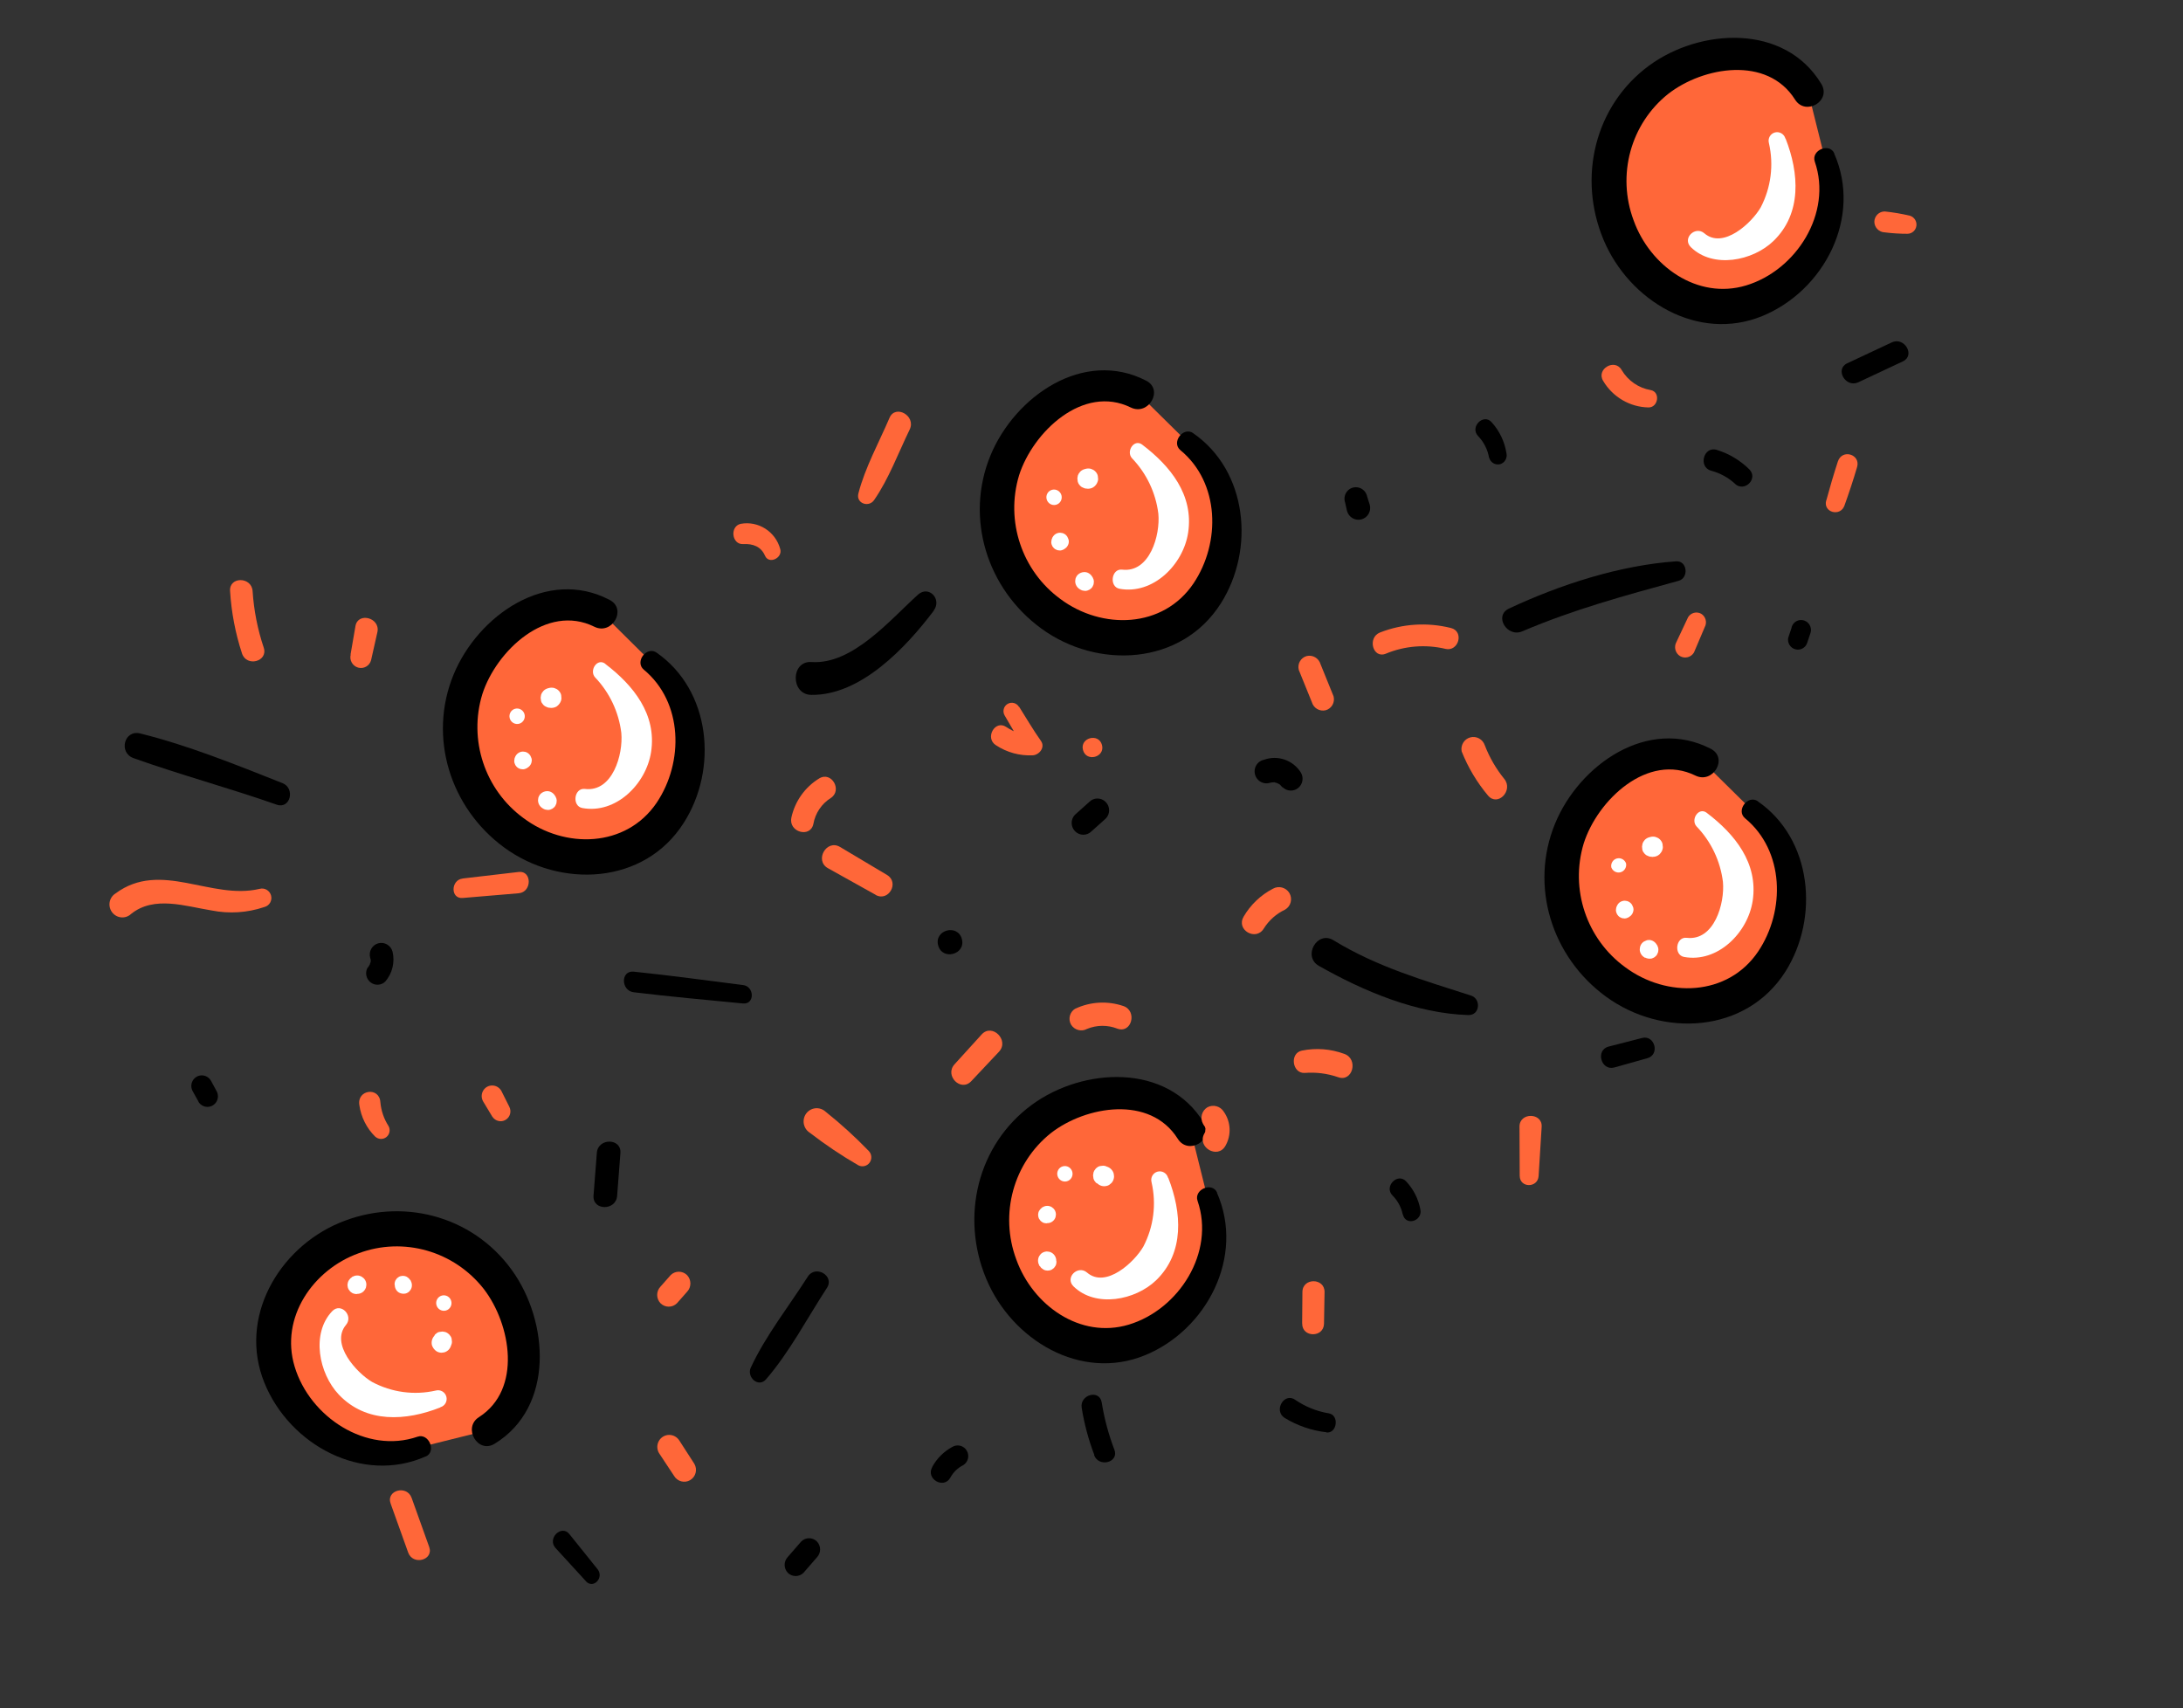 <svg width="354" height="277" viewBox="0 0 354 277" fill="none" xmlns="http://www.w3.org/2000/svg">
<rect x="0" y="0" width="354" height="277" fill="#333333" stroke="none"/>
<path d="M195.827 194.295C198.77 200.877 195.774 208.959 190.389 213.662C187.5 216.3 183.835 217.915 179.946 218.261C174.966 218.57 170.025 216.192 166.565 212.541C160.783 206.294 159.176 197.209 162.469 189.375C166.023 181.642 173.864 176.869 182.318 177.294C186.601 177.589 191.063 179.562 193.111 183.391" fill="#FF6739"/>
<path d="M196.256 194.194C200.048 203.575 193.982 214.139 185.12 217.773C175.578 221.672 165.462 215.427 161.762 206.296C157.906 197.085 160.842 186.441 168.842 180.627C176.137 175.387 188.346 174.426 193.666 183.081C194.097 183.799 193.013 184.398 192.59 183.711C187.493 175.521 175.809 177.026 169.177 182.122C162.35 187.427 159.744 196.61 162.74 204.808C165.779 213.258 174.556 219.703 183.58 216.859C192.605 214.016 198.916 203.628 195.417 194.418C195.218 193.888 196.045 193.683 196.256 194.194Z" fill="#FF6739"/>
<path d="M197.339 193.404C201.904 203.762 195.679 215.669 185.664 219.771C175.261 224.025 164.09 217.321 159.933 207.379C155.71 197.279 158.511 185.639 167.32 179.159C175.586 173.084 189.308 172.292 195.246 182.116C196.927 184.909 192.677 187.39 190.979 184.652C186.497 177.556 176.083 179.338 170.433 183.728C164.331 188.576 162.056 196.869 164.806 204.239C167.471 211.663 175.164 217.172 183.038 214.804C191.172 212.358 197.073 203.089 194.198 194.729C193.565 192.889 196.566 191.593 197.37 193.395L197.339 193.404Z" fill="black"/>
<path d="M189.451 191.003C191.641 196.594 192.115 203.13 187.471 207.617C184.122 210.841 177.696 212.121 174.092 208.609C172.62 207.177 174.797 205.085 176.275 206.357C179.33 208.99 183.959 204.664 185.41 202.141C187.08 198.943 187.551 195.239 186.736 191.705C186.536 190.957 186.973 190.191 187.712 189.993C188.452 189.794 189.213 190.24 189.414 190.988L189.451 191.003Z" fill="white"/>
<path d="M168.576 205.332L168.539 205.192C168.398 204.957 168.326 204.688 168.33 204.414C168.331 204.155 168.4 203.901 168.529 203.677L168.753 203.375C168.935 203.188 169.164 203.055 169.416 202.989C169.606 202.927 169.809 202.919 170.003 202.965C170.193 202.975 170.377 203.035 170.536 203.139C170.76 203.268 170.946 203.454 171.077 203.678C171.217 203.913 171.289 204.183 171.285 204.456L171.323 204.596L171.276 204.976C171.235 205.16 171.147 205.33 171.021 205.469C170.96 205.579 170.87 205.67 170.761 205.731C170.619 205.864 170.445 205.956 170.256 206L169.872 206.044L169.504 205.993C169.322 205.947 169.153 205.858 169.013 205.732C168.852 205.631 168.722 205.487 168.638 205.316L168.576 205.332Z" fill="white"/>
<path d="M168.995 195.772L169.133 195.735C169.348 195.602 169.596 195.536 169.849 195.543C170.09 195.545 170.326 195.611 170.535 195.734L170.815 195.951C170.993 196.125 171.121 196.345 171.184 196.586C171.241 196.765 171.249 196.956 171.208 197.138C171.197 197.319 171.142 197.495 171.048 197.648C170.925 197.855 170.753 198.027 170.547 198.149C170.332 198.282 170.084 198.348 169.832 198.341L169.693 198.378L169.342 198.33C169.172 198.288 169.013 198.204 168.881 198.087C168.782 198.024 168.699 197.937 168.641 197.835C168.515 197.703 168.428 197.538 168.39 197.36L168.34 196.99L168.387 196.643C168.425 196.47 168.508 196.31 168.626 196.179C168.723 196.03 168.854 195.907 169.007 195.819L168.995 195.772Z" fill="white"/>
<path d="M177.866 191.892L177.699 191.762L177.445 191.43C177.337 191.24 177.28 191.026 177.279 190.808C177.243 190.67 177.244 190.526 177.282 190.39C177.292 190.183 177.355 189.982 177.464 189.807L177.713 189.474L178.033 189.221C178.22 189.113 178.432 189.056 178.648 189.056C178.852 189.011 179.065 189.02 179.265 189.083L179.462 189.172C179.732 189.246 179.978 189.39 180.176 189.589C180.38 189.786 180.527 190.035 180.6 190.31L180.658 190.744C180.656 191.027 180.583 191.305 180.446 191.551C180.348 191.74 180.203 191.899 180.026 192.014C179.868 192.162 179.673 192.263 179.461 192.307C179.191 192.377 178.907 192.376 178.636 192.303C178.368 192.225 178.123 192.082 177.922 191.886L177.866 191.892Z" fill="white"/>
<path d="M171.486 190.664C171.306 189.994 171.698 189.306 172.361 189.129C173.023 188.951 173.706 189.35 173.886 190.021C174.065 190.691 173.674 191.378 173.011 191.556C172.348 191.734 171.665 191.334 171.486 190.664Z" fill="white"/>
<path d="M295.936 25.777C298.871 32.362 295.875 40.444 290.498 45.145C287.609 47.783 283.944 49.397 280.055 49.744C275.076 50.052 270.135 47.674 266.667 44.026C260.904 37.777 259.301 28.71 262.577 20.883C266.135 13.153 273.971 8.38 282.423 8.794C286.709 9.097 291.171 11.07 293.217 14.891" fill="#FF6739"/>
<path d="M296.337 25.677C300.129 35.059 294.063 45.623 285.199 49.248C275.659 53.155 265.543 46.911 261.843 37.78C257.985 28.578 260.908 17.941 268.893 12.119C276.187 6.879 288.396 5.917 293.709 14.575C293.85 14.87 293.744 15.224 293.464 15.388C293.185 15.553 292.826 15.472 292.64 15.203C287.544 7.013 275.86 8.518 269.228 13.613C262.401 18.919 259.795 28.102 262.791 36.3C265.828 44.742 274.606 51.195 283.629 48.343C292.652 45.492 298.997 35.112 295.499 25.902C295.299 25.372 296.126 25.167 296.337 25.677Z" fill="#FF6739"/>
<path d="M297.433 24.891C302.006 35.248 295.781 47.155 285.765 51.256C275.361 55.504 264.192 48.807 260.028 38.867C255.804 28.767 258.611 17.117 267.42 10.637C275.688 4.57 289.41 3.778 295.348 13.602C297.026 16.387 292.777 18.868 291.081 16.138C286.581 9.005 276.183 10.816 270.534 15.214C264.433 20.062 262.158 28.355 264.908 35.725C267.565 43.151 275.258 48.66 283.14 46.29C291.274 43.844 297.175 34.575 294.293 26.217C293.657 24.369 296.667 23.079 297.464 24.883L297.433 24.891Z" fill="black"/>
<path d="M289.56 22.481C291.751 28.073 292.224 34.608 287.579 39.088C284.232 42.319 277.798 43.601 274.202 40.087C272.73 38.656 274.906 36.563 276.385 37.835C279.44 40.468 284.071 36.151 285.522 33.627C287.192 30.429 287.663 26.725 286.848 23.191C286.648 22.443 287.085 21.677 287.824 21.479C288.563 21.281 289.325 21.726 289.525 22.474L289.56 22.481Z" fill="white"/>
<path d="M192.617 71.75C198.531 75.819 200.189 84.313 198.07 91.176C196.989 94.961 194.721 98.284 191.604 100.646C187.539 103.537 182.146 104.148 177.282 102.858C169.132 100.583 163.049 93.679 161.762 85.246C160.764 76.757 164.933 68.527 172.321 64.406C176.11 62.39 180.924 61.709 184.649 63.888" fill="#FF6739"/>
<path d="M192.833 71.371C200.747 77.214 201.364 88.93 196.185 96.805C190.335 105.743 178.063 106.097 169.899 100.03C162.039 94.319 158.955 83.995 162.391 74.901C165.721 66.312 175.719 58.672 184.937 63.348C185.653 63.715 185.036 64.797 184.314 64.44C175.371 59.958 165.94 68.238 163.272 76.499C160.605 84.76 163.846 93.688 170.697 98.823C178.401 104.589 189.868 104.184 195.306 95.615C199.944 88.31 199.488 77.593 192.294 72.066C191.899 71.763 192.41 71.085 192.81 71.377L192.833 71.371Z" fill="#FF6739"/>
<path d="M193.483 70.246C202.324 76.349 203.527 89.117 197.964 97.862C191.586 107.909 177.986 108.602 168.838 101.906C160.07 95.492 156.442 84.015 160.61 73.876C164.542 64.302 175.699 56.492 185.867 61.731C188.739 63.221 186.249 67.465 183.38 66.083C175.624 62.274 167.49 70.074 165.258 77.067C163.007 84.498 165.709 92.577 171.974 97.147C178.7 102.157 188.617 101.934 193.551 94.592C197.973 87.987 197.809 78.267 191.418 73.001C189.893 71.742 191.87 69.119 193.498 70.242L193.483 70.246Z" fill="black"/>
<path d="M185.231 72.112C189.774 75.556 193.589 80.254 192.675 86.353C191.895 91.564 186.983 96.466 181.557 95.477C179.824 95.165 180.207 92.161 181.97 92.373C186.442 92.909 188.173 86.783 187.84 83.295C187.422 79.915 185.922 76.76 183.569 74.309C182.556 73.205 183.905 71.1 185.229 72.105L185.231 72.112Z" fill="white"/>
<path d="M175.223 95.624L175.093 95.542C174.637 95.269 174.356 94.773 174.357 94.238L174.403 93.859C174.474 93.612 174.603 93.385 174.779 93.2C175.065 92.928 175.441 92.774 175.834 92.767C176.09 92.763 176.342 92.831 176.563 92.963C176.785 93.094 176.971 93.28 177.103 93.502L177.185 93.622L177.341 93.989C177.396 94.174 177.404 94.371 177.361 94.559C177.364 94.685 177.332 94.809 177.268 94.917C177.212 95.098 177.111 95.26 176.973 95.388L176.68 95.617L176.318 95.772C176.133 95.833 175.935 95.839 175.746 95.792C175.561 95.779 175.381 95.722 175.223 95.624Z" fill="white"/>
<path d="M170.63 87.215L170.71 87.085C170.831 86.875 171.002 86.7 171.209 86.576C171.424 86.451 171.668 86.386 171.917 86.386L172.277 86.44C172.508 86.504 172.719 86.625 172.891 86.792C173.025 86.92 173.124 87.08 173.181 87.257C173.274 87.42 173.323 87.605 173.324 87.794C173.326 88.037 173.262 88.276 173.139 88.485C173.023 88.699 172.85 88.875 172.64 88.994L172.524 89.084L172.19 89.223C172.016 89.28 171.83 89.287 171.651 89.242C171.535 89.243 171.42 89.21 171.321 89.148C171.152 89.096 171 88.998 170.882 88.865L170.66 88.591L170.518 88.245C170.463 88.072 170.456 87.886 170.498 87.709C170.506 87.531 170.559 87.359 170.653 87.209L170.63 87.215Z" fill="white"/>
<path d="M176.485 79.264L176.272 79.237C176.064 79.246 175.858 79.198 175.674 79.098C175.476 79.035 175.298 78.922 175.157 78.769L174.905 78.445C174.797 78.255 174.739 78.041 174.739 77.822C174.701 77.686 174.7 77.543 174.734 77.407C174.745 77.196 174.81 76.992 174.922 76.814L175.165 76.491C175.362 76.291 175.608 76.147 175.878 76.075L176.078 76.021C176.349 75.951 176.633 75.953 176.904 76.025L177.286 76.189C177.53 76.332 177.732 76.536 177.873 76.782C177.986 76.973 178.045 77.191 178.042 77.412C178.091 77.622 178.081 77.841 178.014 78.045C177.895 78.455 177.631 78.805 177.271 79.028C177.02 79.178 176.733 79.255 176.441 79.251L176.485 79.264Z" fill="white"/>
<path d="M169.728 80.961C169.548 80.29 169.94 79.603 170.603 79.426C171.265 79.248 171.948 79.647 172.128 80.318C172.308 80.988 171.916 81.675 171.253 81.853C170.59 82.03 169.907 81.631 169.728 80.961Z" fill="white"/>
<path d="M284.17 131.443C290.083 135.511 291.748 144.004 289.63 150.867C288.549 154.652 286.281 157.975 283.164 160.337C279.101 163.235 273.668 163.824 268.823 162.512C260.676 160.233 254.594 153.331 253.303 144.9C252.304 136.418 256.463 128.193 263.84 124.066C267.628 122.05 272.442 121.369 276.167 123.548" fill="#FF6739"/>
<path d="M284.411 131.074C292.325 136.917 292.942 148.633 287.763 156.508C281.875 165.457 269.641 165.8 261.477 159.733C253.616 154.024 250.528 143.701 253.961 134.606C257.299 126.015 267.29 118.377 276.507 123.053C277.231 123.418 276.607 124.502 275.892 124.143C266.942 119.663 257.518 127.941 254.85 136.202C252.183 144.463 255.417 153.394 262.275 158.527C270.01 164.284 281.446 163.887 286.88 155.302C291.518 147.998 291.055 137.282 283.868 131.754C283.481 131.449 283.992 130.77 284.392 131.063L284.411 131.074Z" fill="#FF6739"/>
<path d="M285.041 129.939C293.882 136.041 295.047 148.82 289.529 157.553C283.152 167.6 269.552 168.292 260.404 161.596C251.636 155.182 248.008 143.705 252.168 133.569C256.1 123.994 267.257 116.185 277.425 121.423C280.297 122.913 277.807 127.158 274.946 125.773C267.182 121.967 259.048 129.766 256.823 136.757C254.565 144.188 257.269 152.272 263.539 156.837C270.258 161.849 280.183 161.625 285.116 154.283C289.538 147.678 289.374 137.958 282.983 132.691C281.459 131.432 283.436 128.81 285.064 129.932L285.041 129.939Z" fill="black"/>
<path d="M276.778 131.816C281.321 135.26 285.135 139.957 284.222 146.056C283.442 151.268 278.53 156.169 273.104 155.18C271.371 154.869 271.754 151.865 273.517 152.076C277.989 152.612 279.72 146.486 279.395 142.996C278.974 139.616 277.472 136.461 275.116 134.012C274.111 132.906 275.452 130.804 276.776 131.808L276.778 131.816Z" fill="white"/>
<path d="M266.781 155.326L266.652 155.244C266.429 155.115 266.243 154.929 266.112 154.705C265.972 154.47 265.899 154.201 265.904 153.927L265.958 153.546C266.022 153.298 266.149 153.071 266.326 152.889C266.458 152.743 266.625 152.635 266.811 152.575C266.984 152.475 267.18 152.422 267.38 152.423C267.634 152.422 267.883 152.49 268.101 152.621C268.325 152.75 268.511 152.936 268.642 153.16L268.731 153.278L268.877 153.639C268.937 153.825 268.948 154.024 268.908 154.215C268.902 154.341 268.868 154.465 268.806 154.575C268.751 154.756 268.649 154.918 268.512 155.046L268.219 155.275L267.864 155.428C267.494 155.508 267.107 155.455 266.769 155.28L266.781 155.326Z" fill="white"/>
<path d="M262.2 146.887L262.281 146.757C262.395 146.546 262.565 146.37 262.772 146.25C262.989 146.125 263.236 146.059 263.487 146.058L263.848 146.112C264.076 146.176 264.285 146.298 264.454 146.466C264.592 146.591 264.695 146.751 264.751 146.929C264.844 147.092 264.894 147.277 264.895 147.466C264.889 147.708 264.825 147.946 264.709 148.157C264.59 148.368 264.418 148.544 264.211 148.666L264.094 148.756L263.753 148.897C263.581 148.953 263.397 148.959 263.222 148.914C263.103 148.916 262.986 148.883 262.884 148.822C262.716 148.767 262.565 148.67 262.445 148.539L262.231 148.263L262.089 147.917C262.035 147.744 262.025 147.56 262.061 147.383C262.068 147.203 262.124 147.029 262.223 146.881L262.2 146.887Z" fill="white"/>
<path d="M268.048 138.963L267.827 138.939C267.619 138.946 267.413 138.897 267.229 138.799C267.034 138.736 266.858 138.622 266.72 138.469L266.468 138.144C266.356 137.956 266.299 137.741 266.301 137.522C266.266 137.384 266.267 137.24 266.305 137.104C266.314 136.895 266.376 136.692 266.485 136.514L266.728 136.19C266.925 135.99 267.171 135.847 267.441 135.774L267.649 135.718C267.919 135.646 268.204 135.648 268.474 135.722L268.864 135.885C269.108 136.027 269.31 136.231 269.451 136.478C269.564 136.668 269.623 136.886 269.62 137.108C269.669 137.318 269.659 137.537 269.592 137.741C269.548 137.948 269.452 138.141 269.313 138.299C269.197 138.475 269.041 138.62 268.857 138.721C268.606 138.871 268.319 138.948 268.026 138.944L268.048 138.963Z" fill="white"/>
<path d="M261.293 140.65C261.174 140.006 261.564 139.38 262.19 139.212C262.815 139.045 263.466 139.391 263.685 140.008C263.804 140.652 263.414 141.278 262.788 141.446C262.163 141.613 261.512 141.267 261.293 140.65Z" fill="white"/>
<path d="M68.165 234.659C61.668 237.584 53.64 234.515 48.962 229.057C46.331 226.126 44.71 222.417 44.341 218.488C44.015 213.456 46.334 208.482 49.928 205.001C56.085 199.2 65.07 197.63 72.847 200.994C80.525 204.628 85.297 212.57 84.93 221.103C84.663 225.428 82.726 229.924 78.954 231.968" fill="#FF6739"/>
<path d="M68.269 235.087C58.999 238.864 48.503 232.679 44.862 223.707C40.942 214.06 47.067 203.872 56.097 200.185C65.186 196.343 75.734 199.354 81.541 207.45C86.772 214.846 87.793 227.179 79.259 232.501C78.962 232.677 78.579 232.577 78.403 232.276C78.227 231.976 78.324 231.589 78.621 231.413C86.71 226.31 85.155 214.504 80.071 207.778C74.774 200.857 65.663 198.179 57.562 201.16C49.217 204.171 42.876 213 45.75 222.127C48.624 231.254 58.94 237.72 68.041 234.239C68.573 234.039 68.781 234.875 68.269 235.087Z" fill="#FF6739"/>
<path d="M69.044 236.169C58.811 240.72 46.984 234.367 42.874 224.229C38.602 213.7 45.171 202.46 55.002 198.316C64.98 194.108 76.523 197.002 82.99 205.934C89.045 214.317 89.908 228.186 80.211 234.119C77.464 235.806 74.981 231.493 77.683 229.794C84.683 225.3 82.86 214.774 78.472 209.045C73.637 202.855 65.412 200.509 58.127 203.24C50.79 205.89 45.384 213.626 47.774 221.59C50.242 229.817 59.447 235.831 67.71 232.975C69.536 232.344 70.831 235.39 69.048 236.185L69.044 236.169Z" fill="black"/>
<path d="M71.399 228.231C65.868 230.421 59.397 230.855 54.934 226.139C51.715 222.74 50.419 216.242 53.869 212.624C55.279 211.146 57.363 213.356 56.112 214.842C53.523 217.92 57.833 222.619 60.331 224.092C63.51 225.795 67.183 226.29 70.681 225.488C71.42 225.29 72.182 225.735 72.382 226.483C72.582 227.231 72.145 227.997 71.406 228.195L71.399 228.231Z" fill="white"/>
<path d="M57.045 207.074L57.183 207.037C57.64 206.764 58.209 206.765 58.668 207.04L58.968 207.268C59.159 207.453 59.295 207.688 59.364 207.945C59.422 208.135 59.43 208.337 59.389 208.531C59.381 208.724 59.319 208.91 59.212 209.07C58.952 209.537 58.459 209.822 57.928 209.814L57.789 209.852L57.419 209.792C57.238 209.75 57.07 209.663 56.93 209.54C56.822 209.473 56.731 209.38 56.668 209.268C56.533 209.129 56.441 208.954 56.401 208.764L56.345 208.371L56.402 207.997C56.443 207.815 56.528 207.646 56.649 207.505C56.751 207.346 56.893 207.216 57.059 207.129L57.045 207.074Z" fill="white"/>
<path d="M66.565 207.551L66.605 207.699C66.729 207.917 66.795 208.164 66.796 208.415C66.798 208.659 66.734 208.898 66.611 209.107L66.398 209.389C66.226 209.567 66.009 209.694 65.771 209.757C65.415 209.836 65.042 209.785 64.718 209.614C64.507 209.494 64.332 209.319 64.212 209.108C64.087 208.89 64.021 208.643 64.02 208.392L63.98 208.244L64.028 207.898C64.066 207.725 64.148 207.565 64.266 207.434C64.321 207.33 64.404 207.244 64.505 207.186C64.638 207.06 64.803 206.973 64.981 206.934L65.34 206.887L65.691 206.935C65.861 206.978 66.02 207.061 66.152 207.179C66.3 207.276 66.421 207.41 66.503 207.568L66.565 207.551Z" fill="white"/>
<path d="M70.456 216.539L70.584 216.371L70.912 216.116C71.096 216.009 71.306 215.953 71.519 215.953C71.656 215.914 71.801 215.913 71.939 215.949C72.144 215.963 72.342 216.027 72.517 216.136L72.841 216.392L73.095 216.724C73.206 216.909 73.263 217.122 73.259 217.338C73.308 217.546 73.298 217.763 73.229 217.963L73.152 218.168C73.076 218.438 72.935 218.684 72.742 218.886C72.544 219.084 72.299 219.227 72.029 219.302L71.599 219.359C71.321 219.354 71.048 219.278 70.806 219.138C70.447 218.903 70.179 218.551 70.044 218.141C69.977 217.866 69.979 217.579 70.052 217.306C70.127 217.036 70.268 216.789 70.461 216.587L70.456 216.539Z" fill="white"/>
<path d="M70.775 211.625C70.595 210.955 70.987 210.267 71.65 210.09C72.312 209.912 72.995 210.311 73.175 210.982C73.354 211.652 72.963 212.339 72.3 212.517C71.637 212.694 70.954 212.295 70.775 211.625Z" fill="white"/>
<path d="M105.574 107.318C111.474 111.398 113.117 119.897 110.973 126.758C109.886 130.539 107.608 133.854 104.483 136.201C100.41 139.094 94.984 139.672 90.15 138.374C82.014 136.07 75.959 129.15 74.701 120.718C73.722 112.234 77.906 104.021 85.296 99.919C89.094 97.909 93.905 97.245 97.624 99.434" fill="#FF6739"/>
<path d="M105.796 106.95C113.699 112.812 114.283 124.529 109.085 132.392C103.175 141.321 90.948 141.629 82.787 135.544C74.943 129.81 71.886 119.475 75.346 110.389C78.703 101.81 88.718 94.199 97.919 98.904C98.643 99.269 98.019 100.354 97.302 99.987C88.37 95.485 78.915 103.738 76.228 111.987C73.541 120.237 76.713 129.184 83.583 134.331C91.27 140.125 102.738 139.754 108.205 131.202C112.848 123.913 112.448 113.189 105.28 107.638C104.893 107.333 105.404 106.654 105.796 106.95Z" fill="#FF6739"/>
<path d="M106.454 105.817C115.277 111.941 116.463 124.706 110.872 133.442C104.494 143.489 90.87 144.121 81.735 137.413C72.978 130.98 69.379 119.487 73.567 109.36C77.52 99.804 88.694 91.965 98.857 97.28C101.732 98.778 99.25 103.053 96.378 101.63C88.633 97.801 80.471 105.558 78.222 112.548C75.942 119.969 78.617 128.059 84.869 132.646C91.578 137.686 101.503 137.495 106.472 130.193C110.909 123.609 110.783 113.879 104.403 108.593C102.879 107.334 104.853 104.703 106.484 105.834L106.454 105.817Z" fill="black"/>
<path d="M98.172 107.675C102.709 111.129 106.51 115.839 105.585 121.923C104.789 127.139 99.868 132.035 94.437 131.031C92.703 130.712 93.087 127.715 94.853 127.934C99.335 128.476 101.075 122.356 100.754 118.849C100.344 115.466 98.851 112.306 96.504 109.848C95.498 108.742 96.845 106.63 98.164 107.644L98.172 107.675Z" fill="white"/>
<path d="M88.113 131.147L87.984 131.065C87.527 130.792 87.247 130.296 87.247 129.762L87.294 129.382C87.365 129.135 87.494 128.909 87.67 128.723C87.956 128.452 88.331 128.298 88.724 128.29C88.98 128.287 89.233 128.355 89.453 128.487C89.675 128.618 89.861 128.803 89.993 129.026L90.075 129.146L90.231 129.513C90.288 129.697 90.295 129.894 90.252 130.082C90.254 130.209 90.222 130.333 90.158 130.441C90.103 130.621 90.001 130.784 89.864 130.912L89.571 131.14L89.208 131.296C89.023 131.356 88.825 131.363 88.636 131.316C88.451 131.305 88.271 131.247 88.113 131.147Z" fill="white"/>
<path d="M83.544 122.699L83.625 122.569C83.744 122.36 83.917 122.187 84.125 122.068C84.337 121.936 84.583 121.87 84.833 121.879L85.191 121.924C85.422 121.989 85.632 122.114 85.8 122.287C85.938 122.408 86.04 122.565 86.095 122.741C86.188 122.908 86.239 123.095 86.241 123.286C86.234 123.526 86.17 123.761 86.053 123.97C85.936 124.182 85.763 124.358 85.554 124.479L85.438 124.568L85.097 124.71C84.925 124.765 84.741 124.771 84.566 124.727C84.447 124.728 84.33 124.696 84.227 124.634C84.061 124.577 83.91 124.48 83.789 124.351L83.575 124.075L83.433 123.73C83.377 123.556 83.37 123.37 83.412 123.193C83.415 123.015 83.469 122.841 83.567 122.693L83.544 122.699Z" fill="white"/>
<path d="M89.446 114.804L89.225 114.78C89.017 114.787 88.811 114.739 88.627 114.64C88.434 114.572 88.259 114.459 88.118 114.31L87.864 113.978C87.756 113.791 87.7 113.579 87.699 113.363C87.662 113.223 87.662 113.076 87.701 112.937C87.713 112.731 87.775 112.531 87.882 112.355L88.133 112.029C88.33 111.83 88.576 111.686 88.846 111.613L89.054 111.557C89.326 111.494 89.61 111.498 89.882 111.569L90.264 111.734C90.508 111.876 90.71 112.08 90.851 112.327C90.964 112.517 91.022 112.735 91.02 112.957C91.061 113.167 91.051 113.384 90.992 113.59C90.859 113.992 90.598 114.338 90.249 114.572C89.996 114.716 89.71 114.792 89.418 114.795L89.446 114.804Z" fill="white"/>
<path d="M82.657 116.469C82.478 115.798 82.87 115.111 83.532 114.933C84.195 114.756 84.878 115.155 85.058 115.825C85.237 116.496 84.846 117.183 84.183 117.361C83.52 117.538 82.837 117.139 82.657 116.469Z" fill="white"/>
<path d="M272.211 94.183C263.494 96.577 255.206 98.814 246.845 102.38C244.404 103.426 242.204 99.863 244.693 98.688C252.976 94.801 262.641 91.669 271.801 91.024C273.63 90.893 273.901 93.722 272.211 94.183Z" fill="black"/>
<path d="M241.477 74.259C241.252 72.929 240.634 71.696 239.705 70.723C238.281 69.254 240.564 66.974 241.888 68.47C243.16 69.87 243.995 71.616 244.288 73.489C244.471 74.266 244.022 75.048 243.266 75.272C242.498 75.469 241.712 75.009 241.496 74.237L241.477 74.259Z" fill="black"/>
<path d="M218.432 82.849L218.123 81.481C217.899 80.818 218.058 80.086 218.535 79.582C219.012 79.079 219.729 78.886 220.395 79.084C221.06 79.282 221.563 79.836 221.7 80.522L222.125 81.859C222.401 82.891 221.798 83.948 220.779 84.221C219.759 84.495 218.709 83.88 218.432 82.849Z" fill="black"/>
<path d="M238.123 164.602C229.697 164.358 221.117 160.737 213.863 156.619C211.187 155.093 213.596 150.854 216.229 152.466C223.337 156.807 230.74 158.926 238.547 161.445C240.226 161.987 239.984 164.654 238.123 164.602Z" fill="black"/>
<path d="M207.965 127.688C207.866 127.564 207.753 127.453 207.648 127.339C207.441 127.119 207.852 127.451 207.634 127.285C207.416 127.118 207.362 127.132 207.225 127.052C206.932 126.881 207.271 127.04 207.091 126.98L206.725 126.878C206.539 126.828 206.902 126.83 206.58 126.858C206.464 126.889 206.332 126.858 206.203 126.867C206.581 126.833 206.018 126.917 205.98 126.927C205.305 127.156 204.558 126.986 204.042 126.487C203.526 125.988 203.326 125.241 203.523 124.551C203.721 123.86 204.283 123.34 204.981 123.201C207.212 122.393 209.707 123.27 210.971 125.306C211.451 126.143 211.248 127.205 210.496 127.796C209.744 128.386 208.673 128.323 207.987 127.648L207.965 127.688Z" fill="black"/>
<path d="M179.319 132.731L177.005 134.802C176.275 135.545 175.083 135.547 174.343 134.806C173.602 134.065 173.593 132.862 174.323 132.118L176.63 130.049C177.359 129.303 178.552 129.299 179.295 130.04C180.037 130.78 180.048 131.985 179.319 132.731Z" fill="black"/>
<path d="M152.133 153.302C151.46 150.789 155.306 149.759 155.979 152.272C156.653 154.784 152.806 155.815 152.133 153.302Z" fill="black"/>
<path d="M121.757 221.762C124.149 216.594 127.945 211.808 130.997 207.013C132.245 205.053 135.375 206.89 134.106 208.831C130.921 213.712 128.03 219.265 124.223 223.67C122.957 225.101 121.045 223.288 121.75 221.765L121.757 221.762Z" fill="black"/>
<path d="M96.248 193.869L96.786 186.954C96.955 184.507 100.806 184.509 100.607 186.997L100.076 193.91C99.907 196.357 96.056 196.355 96.248 193.869Z" fill="black"/>
<path d="M127.74 252.488L129.933 249.966C130.632 249.264 131.762 249.262 132.471 249.961C133.157 250.676 133.165 251.806 132.49 252.524L130.297 255.046C129.598 255.747 128.468 255.749 127.759 255.051C127.073 254.336 127.064 253.205 127.74 252.488Z" fill="black"/>
<path d="M151.182 237.857C151.937 236.485 153.067 235.364 154.438 234.625C155.25 234.145 156.297 234.422 156.777 235.245C157.257 236.067 156.988 237.123 156.176 237.603C155.305 238.039 154.588 238.734 154.121 239.596C153.053 241.55 150.056 239.81 151.188 237.88L151.182 237.857Z" fill="black"/>
<path d="M227.47 196.938C227.231 195.775 226.658 194.708 225.823 193.869C224.35 192.404 226.675 190.063 228.052 191.604C229.235 192.876 230.03 194.464 230.341 196.177C230.665 198.033 227.93 198.841 227.495 196.939L227.47 196.938Z" fill="black"/>
<path d="M120.504 162.725C114.577 162.145 108.665 161.62 102.751 160.903C100.673 160.626 100.629 157.352 102.763 157.564C108.698 158.175 114.597 158.988 120.511 159.738C122.354 159.969 122.415 162.905 120.486 162.721L120.504 162.725Z" fill="black"/>
<path d="M59.65 156.898C59.788 156.719 59.91 156.527 60.015 156.325C59.857 156.626 60.089 156.047 60.117 155.965C60.157 155.745 60.155 155.738 60.117 155.965L60.116 155.623C60.104 155.393 60.104 155.393 60.116 155.623L60.026 155.288C59.755 154.274 60.347 153.235 61.35 152.966C62.352 152.697 63.385 153.302 63.657 154.315C64.06 156.033 63.623 157.837 62.483 159.166C61.834 159.801 60.819 159.859 60.097 159.302C59.374 158.745 59.161 157.74 59.594 156.938L59.65 156.898Z" fill="black"/>
<path d="M32.201 178.659L31.264 176.976C30.953 176.444 30.947 175.787 31.246 175.252C31.546 174.717 32.106 174.386 32.716 174.383C33.326 174.38 33.893 174.706 34.203 175.238L35.102 176.898C35.412 177.43 35.419 178.087 35.119 178.622C34.82 179.157 34.26 179.488 33.65 179.491C33.04 179.494 32.473 179.168 32.162 178.636L32.201 178.659Z" fill="black"/>
<path d="M94.996 256.385L90.09 251.029C88.677 249.482 91.051 247.17 92.327 248.762L96.905 254.464C97.999 255.839 96.215 257.734 95.002 256.408L94.996 256.385Z" fill="black"/>
<path d="M151.428 99.024C146.926 104.991 139.598 112.783 131.573 112.682C128.168 112.652 128.212 107.121 131.597 107.356C138.254 107.798 144.294 100.552 148.855 96.436C150.622 94.845 152.78 97.177 151.42 98.993L151.428 99.024Z" fill="black"/>
<path d="M44.865 130.484C37.192 127.787 29.322 125.677 21.663 122.943C19.183 122.056 20.129 118.292 22.734 118.937C30.603 120.889 38.267 124.013 45.801 126.989C47.92 127.822 47.086 131.264 44.865 130.484Z" fill="black"/>
<path d="M281.359 78.45C280.257 77.441 278.931 76.714 277.494 76.334C275.333 75.745 276.254 72.288 278.403 72.955C280.375 73.562 282.176 74.638 283.654 76.092C285.188 77.599 282.909 79.894 281.344 78.454L281.359 78.45Z" fill="black"/>
<path d="M289.977 103.442L290.507 101.85C290.616 101.255 291.046 100.775 291.62 100.605C292.195 100.436 292.816 100.607 293.229 101.048C293.642 101.489 293.777 102.125 293.578 102.695L293.046 104.28C292.77 105.07 291.936 105.51 291.132 105.289C290.328 105.068 289.824 104.26 289.975 103.435L289.977 103.442Z" fill="black"/>
<path d="M308.573 58.602L301.351 61.988C299.309 62.952 297.488 59.88 299.553 58.91L306.775 55.523C308.817 54.559 310.638 57.632 308.573 58.602Z" fill="black"/>
<path d="M215.094 232.256C212.709 231.985 210.408 231.197 208.349 229.944C206.455 228.784 208.232 225.723 210.031 226.992C211.673 228.117 213.537 228.867 215.493 229.189C217.219 229.477 216.835 232.506 215.077 232.285L215.094 232.256Z" fill="black"/>
<path d="M267.139 171.599L261.77 173.104C259.616 173.681 258.694 170.268 260.862 169.712L266.261 168.324C268.346 167.765 269.219 171.025 267.139 171.599Z" fill="black"/>
<path d="M177.464 235.952C176.515 233.473 175.826 230.902 175.408 228.281C175.077 226.152 178.3 225.255 178.655 227.411C179.073 230.032 179.761 232.603 180.71 235.082C181.51 237.144 178.202 238.03 177.418 235.964L177.464 235.952Z" fill="black"/>
<path d="M139.149 188.943C136.435 187.369 133.825 185.617 131.337 183.699C130.641 183.267 130.247 182.474 130.321 181.655C130.395 180.836 130.925 180.133 131.686 179.844C132.447 179.555 133.307 179.729 133.904 180.293C136.363 182.255 138.695 184.377 140.882 186.644C141.385 187.166 141.436 187.978 141.001 188.554C140.567 189.13 139.779 189.295 139.149 188.943Z" fill="#FF6739"/>
<path d="M154.777 172.601L159.183 167.752C160.894 165.859 163.733 168.701 161.995 170.551L157.502 175.323C155.809 177.128 153.139 174.424 154.777 172.601Z" fill="#FF6739"/>
<path d="M174.365 163.575C176.815 162.419 179.618 162.265 182.19 163.146C184.467 163.953 183.506 167.629 181.209 166.811C179.616 166.183 177.849 166.197 176.273 166.849C175.372 167.346 174.24 167.046 173.69 166.165C173.172 165.258 173.468 164.103 174.355 163.569L174.365 163.575Z" fill="#FF6739"/>
<path d="M195.322 183.771C195.43 183.559 195.449 183.537 195.379 183.706C195.424 183.583 195.459 183.457 195.484 183.328C195.399 183.751 195.478 182.846 195.501 183.115C195.536 183.247 195.394 182.718 195.367 182.617C195.5 182.957 195.139 182.319 195.088 182.25C194.564 181.304 194.877 180.113 195.793 179.559C196.729 179.054 197.898 179.373 198.461 180.287C199.607 181.924 199.707 184.078 198.72 185.804C197.47 188.032 194.057 186.036 195.3 183.811L195.322 183.771Z" fill="#FF6739"/>
<path d="M211.159 214.598L211.203 209.5C211.221 207.168 214.839 207.191 214.792 209.539L214.704 214.657C214.657 216.946 211.148 216.927 211.167 214.629L211.159 214.598Z" fill="#FF6739"/>
<path d="M216.982 174.674C215.247 174.075 213.41 173.84 211.586 173.985C209.551 174.113 209.079 170.78 211.12 170.366C213.414 169.9 215.795 170.085 217.999 170.899C220.342 171.739 219.349 175.54 216.982 174.674Z" fill="#FF6739"/>
<path d="M107.094 208.653L108.751 206.775C109.484 206.04 110.669 206.038 111.413 206.771C112.128 207.522 112.137 208.705 111.432 209.459L109.775 211.337C109.042 212.072 107.857 212.074 107.113 211.341C106.397 210.59 106.389 209.407 107.094 208.653Z" fill="#FF6739"/>
<path d="M109.301 239.317L106.861 235.626C106.509 235.022 106.502 234.276 106.843 233.669C107.183 233.062 107.82 232.687 108.512 232.684C109.205 232.681 109.848 233.052 110.2 233.656L112.598 237.375C113.134 238.297 112.831 239.479 111.92 240.016C111.01 240.552 109.837 240.239 109.301 239.317Z" fill="#FF6739"/>
<path d="M79.837 181.085L78.35 178.615C78.04 178.083 78.033 177.426 78.333 176.891C78.632 176.356 79.192 176.025 79.802 176.022C80.412 176.019 80.979 176.345 81.29 176.877L82.583 179.457C82.985 180.219 82.724 181.161 81.991 181.596C81.258 182.032 80.312 181.805 79.844 181.083L79.837 181.085Z" fill="#FF6739"/>
<path d="M66.189 251.756L63.344 243.813C62.567 241.654 65.985 240.746 66.752 242.9L69.597 250.843C70.374 253.003 66.962 253.9 66.189 251.756Z" fill="#FF6739"/>
<path d="M60.853 184.331C59.453 182.949 58.545 181.14 58.271 179.186C57.87 176.676 61.541 176.192 61.684 178.755C61.809 180.132 62.266 181.458 63.016 182.618C63.339 183.224 63.184 183.975 62.648 184.395C62.112 184.815 61.352 184.781 60.849 184.316L60.853 184.331Z" fill="#FF6739"/>
<path d="M42.85 147.088C40.105 148.016 37.165 148.206 34.317 147.64C30.087 146.964 25.013 145.197 21.273 148.192C20.699 148.746 19.861 148.919 19.114 148.638C18.367 148.357 17.841 147.671 17.761 146.871C17.68 146.071 18.059 145.297 18.736 144.878C26.076 139.442 34.225 146.005 42.109 144.135C42.912 143.92 43.739 144.404 43.957 145.216C44.174 146.028 43.7 146.86 42.897 147.075L42.85 147.088Z" fill="#FF6739"/>
<path d="M56.846 106.142L57.643 101.517C58.047 99.208 61.692 100.166 61.202 102.49L60.175 107.059C59.927 107.977 58.988 108.515 58.077 108.259C57.166 108.004 56.629 107.052 56.877 106.134L56.846 106.142Z" fill="#FF6739"/>
<path d="M75.036 142.455L84.119 141.397C86.269 141.146 86.305 144.663 84.105 144.852L75.034 145.615C73.019 145.788 73.096 142.691 75.015 142.469L75.036 142.455Z" fill="#FF6739"/>
<path d="M142.013 145.112L134.258 140.786C132.036 139.539 134.024 136.038 136.221 137.342L143.835 141.88C145.904 143.11 144.085 146.291 141.99 145.118L142.013 145.112Z" fill="#FF6739"/>
<path d="M124.056 90.125C123.424 88.627 122.1 88.148 120.53 88.227C118.669 88.359 118.303 85.363 120.104 84.947C122.974 84.414 125.777 86.208 126.533 89.061C126.919 90.501 124.666 91.571 124.05 90.102L124.056 90.125Z" fill="#FF6739"/>
<path d="M128.327 132.595C128.906 129.937 130.536 127.639 132.839 126.233C134.851 125.002 136.659 128.178 134.699 129.42C133.227 130.352 132.212 131.867 131.902 133.597C131.428 135.95 127.828 134.947 128.335 132.593L128.327 132.595Z" fill="#FF6739"/>
<path d="M175.622 121.627C175.086 119.627 178.163 118.803 178.699 120.802C179.235 122.802 176.16 123.634 175.622 121.627Z" fill="#FF6739"/>
<path d="M201.649 148.675C202.78 146.725 204.437 145.141 206.428 144.109C207.355 143.586 208.529 143.897 209.09 144.813C209.636 145.749 209.331 146.95 208.408 147.497C206.975 148.168 205.766 149.242 204.925 150.59C203.648 152.658 200.418 150.789 201.659 148.68L201.649 148.675Z" fill="#FF6739"/>
<path d="M241.292 128.999C239.5 126.862 238.06 124.449 237.028 121.853C236.824 120.837 237.435 119.84 238.425 119.575C239.415 119.309 240.443 119.867 240.774 120.849C241.536 122.824 242.603 124.666 243.935 126.306C245.458 128.174 242.878 130.884 241.292 128.999Z" fill="#FF6739"/>
<path d="M234.393 105.217C231.158 104.453 227.772 104.73 224.712 106.01C222.613 106.856 221.693 103.392 223.788 102.564C227.448 101.133 231.462 100.879 235.284 101.835C237.464 102.368 236.559 105.729 234.378 105.221L234.393 105.217Z" fill="#FF6739"/>
<path d="M214.139 107.694L216.257 112.922C216.511 113.904 215.94 114.907 214.973 115.175C214.003 115.413 213.016 114.835 212.734 113.866L210.616 108.638C210.357 107.655 210.93 106.649 211.9 106.385C212.869 106.151 213.854 106.727 214.139 107.694Z" fill="#FF6739"/>
<path d="M246.439 190.662L246.405 182.692C246.394 180.343 250.144 180.397 250 182.721L249.505 190.691C249.391 192.664 246.451 192.677 246.443 190.678L246.439 190.662Z" fill="#FF6739"/>
<path d="M271.843 104.125L273.74 100.098C274.181 99.361 275.121 99.109 275.871 99.527C276.604 99.976 276.859 100.927 276.449 101.682L274.7 105.803C274.241 106.587 273.243 106.854 272.454 106.405C271.677 105.932 271.407 104.924 271.843 104.125Z" fill="#FF6739"/>
<path d="M267.32 66.07C264.309 66.013 261.531 64.389 259.977 61.776C258.788 59.859 261.855 58.045 262.974 60.005C263.999 61.738 265.728 62.929 267.696 63.259C269.295 63.565 268.902 66.096 267.32 66.07Z" fill="#FF6739"/>
<path d="M296.146 81.192C296.722 79.061 297.335 76.98 298.026 74.852C298.717 72.723 301.746 73.688 301.153 75.723C300.561 77.758 299.845 79.917 299.098 81.993C298.438 83.838 295.615 83.118 296.138 81.161L296.146 81.192Z" fill="#FF6739"/>
<path d="M309.332 37.91C308.091 37.913 306.851 37.836 305.618 37.679C304.701 37.647 303.966 36.894 303.947 35.967C303.958 35.034 304.709 34.286 305.633 34.29C307.008 34.431 308.372 34.661 309.718 34.98C310.419 35.192 310.864 35.888 310.768 36.618C310.672 37.349 310.063 37.897 309.332 37.91Z" fill="#FF6739"/>
<path d="M139.198 80.019C140.282 75.818 142.549 71.725 144.252 67.742C145.195 65.538 148.591 67.413 147.517 69.651C145.683 73.42 144.13 77.655 141.745 81.096C140.877 82.346 138.783 81.639 139.198 80.019Z" fill="#FF6739"/>
<path d="M165.266 114.611C166.432 116.467 167.541 118.362 168.804 120.15C169.535 121.188 168.537 122.415 167.482 122.481C165.372 122.588 163.279 122.016 161.504 120.847C159.649 119.677 161.361 116.65 163.186 117.895C164.474 118.746 165.947 119.268 167.477 119.414L166.146 121.738C165.16 119.784 164.008 117.917 162.914 116.017C162.534 115.363 162.749 114.526 163.394 114.146C164.039 113.766 164.87 113.987 165.25 114.641L165.266 114.611Z" fill="#FF6739"/>
<path d="M39.245 105.968C38.167 102.682 37.517 99.272 37.309 95.822C37.163 93.46 40.81 93.5 40.964 95.86C41.167 98.979 41.774 102.059 42.768 105.024C43.512 107.276 39.986 108.212 39.245 105.968Z" fill="#FF6739"/>
</svg>
